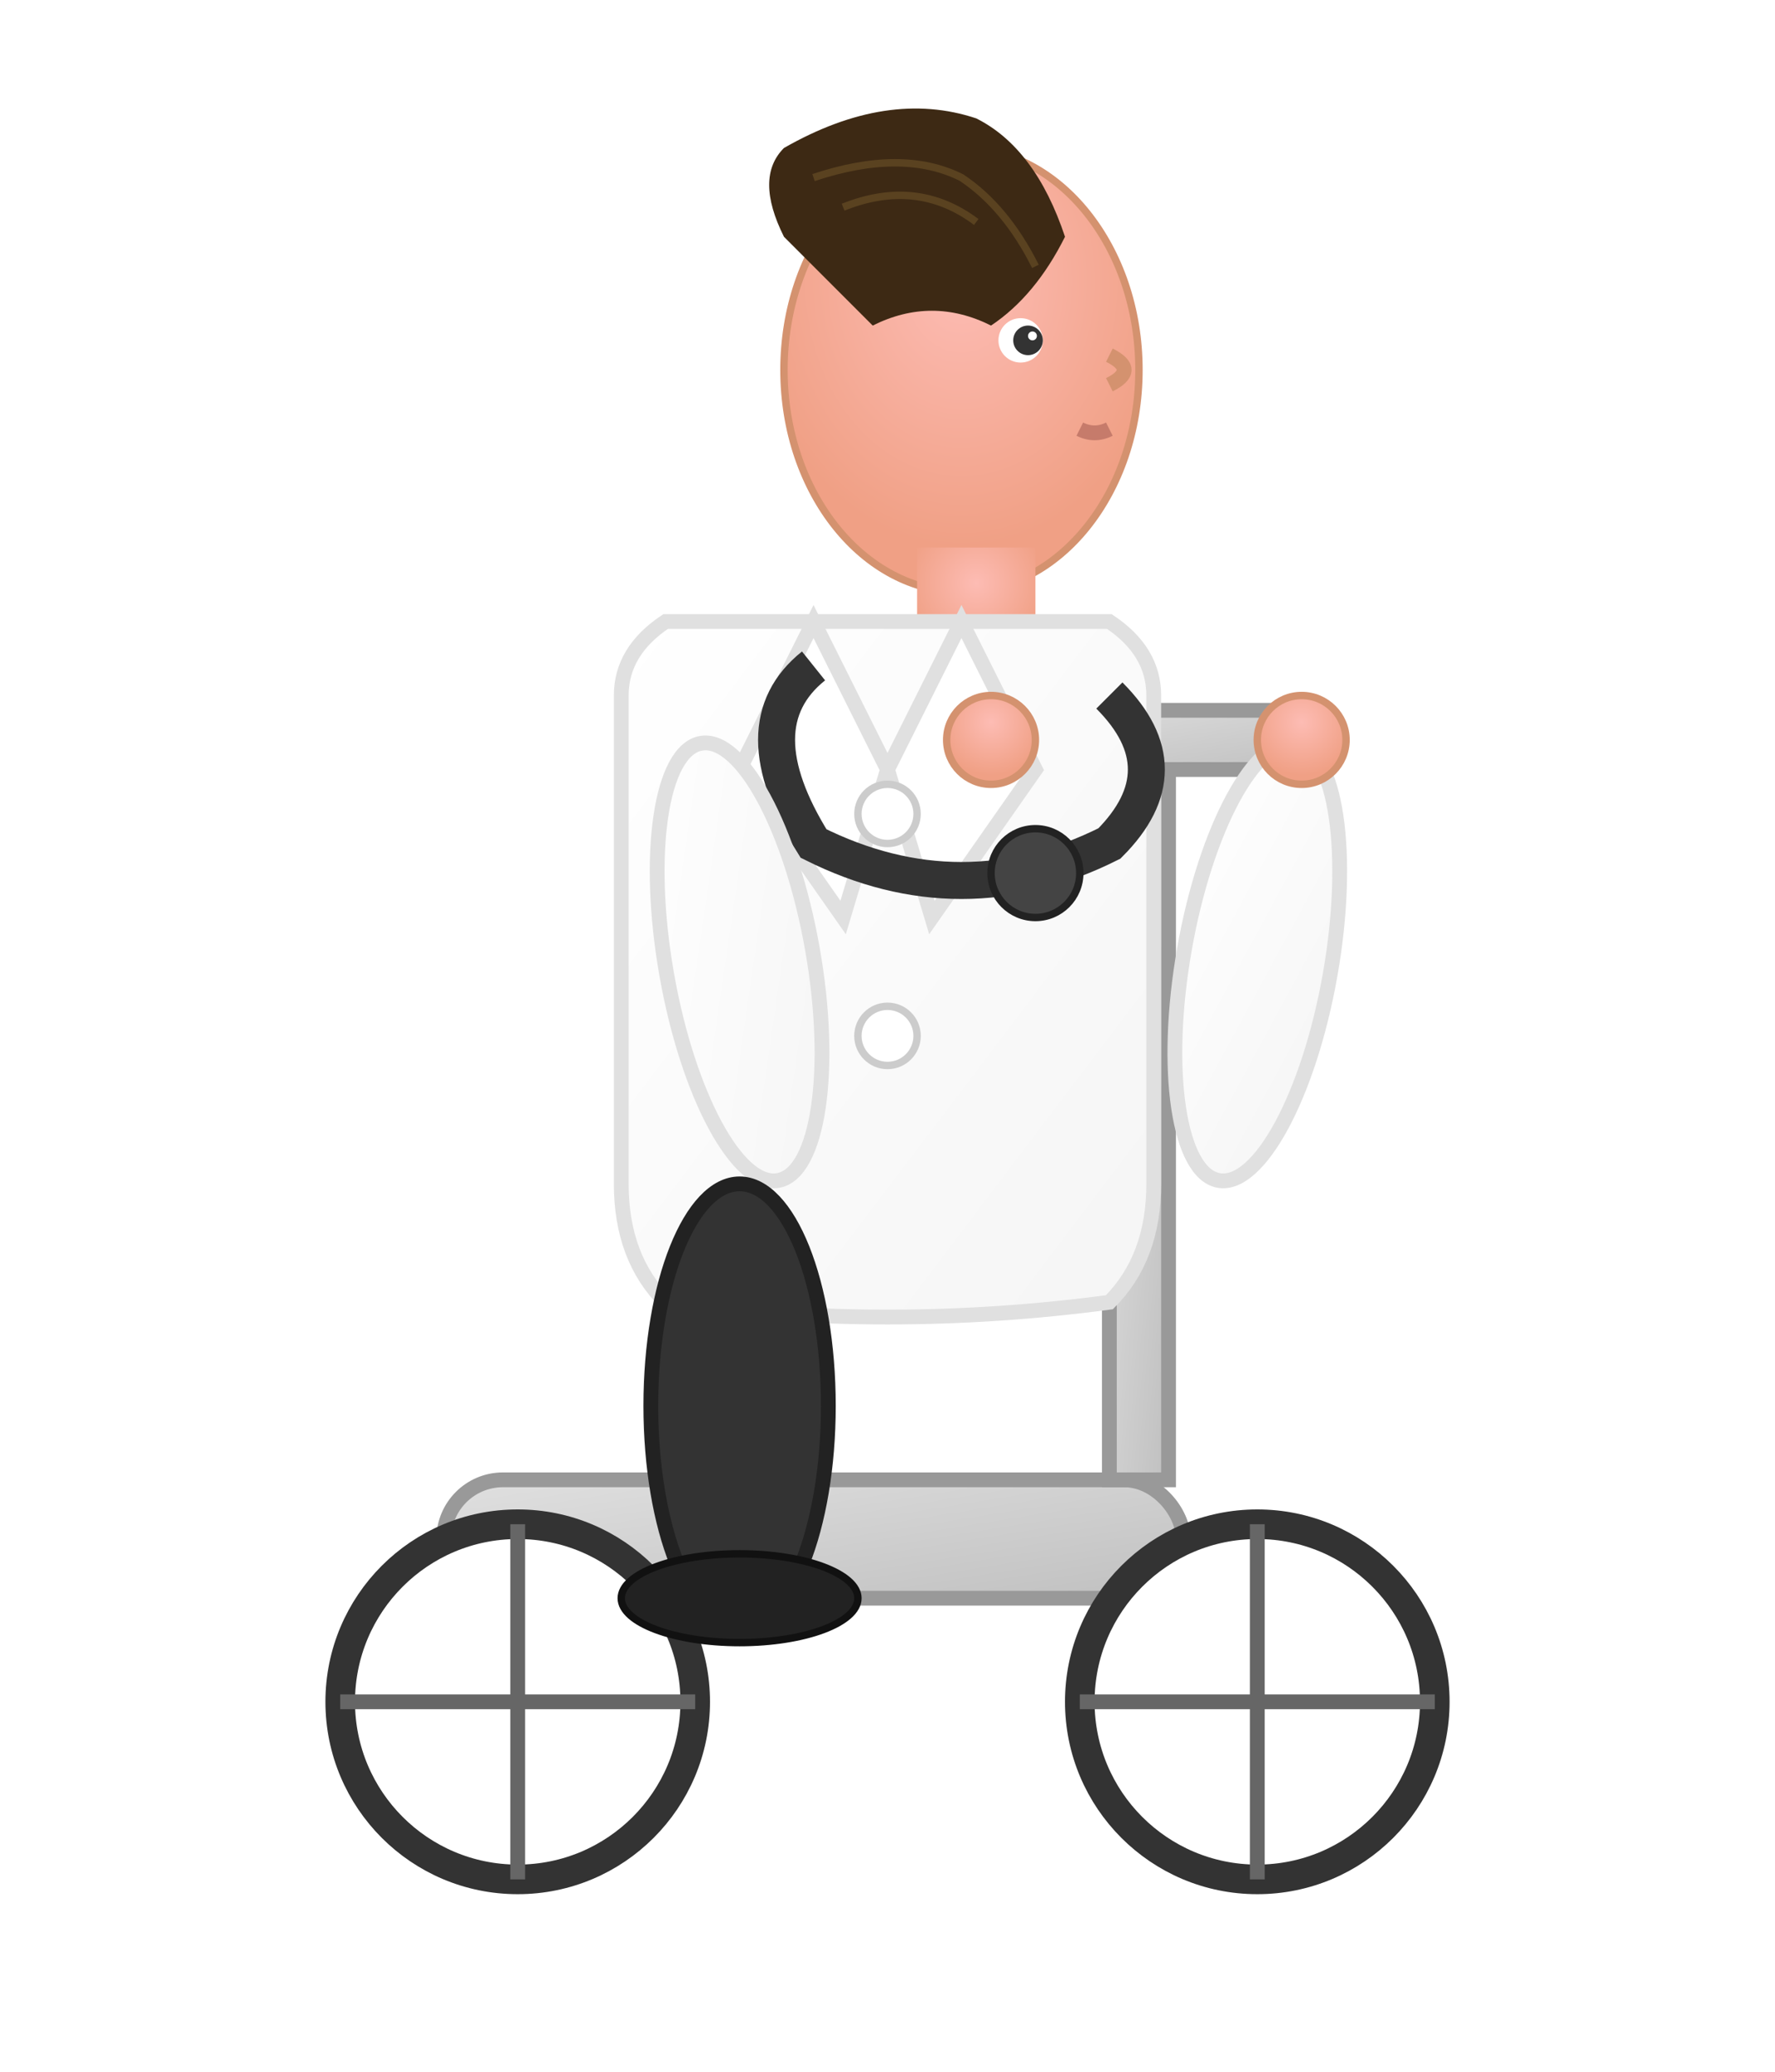 <svg width="120" height="140" viewBox="0 0 120 140" xmlns="http://www.w3.org/2000/svg">
<defs>
<!-- Drop shadow filter -->
<filter id="dropShadow" x="-50%" y="-50%" width="200%" height="200%">
<feDropShadow dx="1" dy="2" stdDeviation="1.5" flood-color="rgba(0,0,0,0.2)"/>
</filter>
<!-- White coat gradient -->
<linearGradient id="coatGradient" x1="0%" y1="0%" x2="100%" y2="100%">
<stop offset="0%" style="stop-color:#ffffff;stop-opacity:1" />
<stop offset="100%" style="stop-color:#f5f5f5;stop-opacity:1" />
</linearGradient>
<!-- Skin tone -->
<radialGradient id="skinTone" cx="50%" cy="30%" r="60%">
<stop offset="0%" style="stop-color:#fdbcb4;stop-opacity:1" />
<stop offset="100%" style="stop-color:#f0a085;stop-opacity:1" />
</radialGradient>
<!-- Metal gradient for scooter -->
<linearGradient id="metalGradient" x1="0%" y1="0%" x2="100%" y2="100%">
<stop offset="0%" style="stop-color:#e0e0e0;stop-opacity:1" />
<stop offset="100%" style="stop-color:#c0c0c0;stop-opacity:1" />
</linearGradient>
</defs>
<!-- Doctor on e-scooter - side profile -->
<g class="doctor-scooter">
<!-- E-scooter frame -->
<!-- Deck/platform -->
<rect x="30" y="100" width="50" height="8" 
          fill="url(#metalGradient)" 
          stroke="#999" 
          stroke-width="1" 
          rx="4"
          filter="url(#dropShadow)"/>
<!-- Vertical post -->
<rect x="75" y="50" width="4" height="50" 
          fill="url(#metalGradient)" 
          stroke="#999" 
          stroke-width="1"/>
<!-- Handlebar -->
<rect x="65" y="48" width="25" height="4" 
          fill="url(#metalGradient)" 
          stroke="#999" 
          stroke-width="1" 
          rx="2"/>
<!-- Handlebar grips -->
<circle cx="67" cy="50" r="3" fill="#333"/>
<circle cx="88" cy="50" r="3" fill="#333"/>
<!-- Front wheel -->
<circle cx="85" cy="115" r="12" 
            fill="white" 
            stroke="#333" 
            stroke-width="2"
            filter="url(#dropShadow)">
<animateTransform attributeName="transform" 
                        type="rotate" 
                        values="0 85 115; 360 85 115" 
                        dur="1s" 
                        repeatCount="indefinite"/>
</circle>
<!-- Front wheel spokes -->
<g>
<line x1="85" y1="103" x2="85" y2="127" stroke="#666" stroke-width="1">
<animateTransform attributeName="transform" 
                          type="rotate" 
                          values="0 85 115; 360 85 115" 
                          dur="1s" 
                          repeatCount="indefinite"/>
</line>
<line x1="73" y1="115" x2="97" y2="115" stroke="#666" stroke-width="1">
<animateTransform attributeName="transform" 
                          type="rotate" 
                          values="0 85 115; 360 85 115" 
                          dur="1s" 
                          repeatCount="indefinite"/>
</line>
</g>
<!-- Back wheel -->
<circle cx="35" cy="115" r="12" 
            fill="white" 
            stroke="#333" 
            stroke-width="2"
            filter="url(#dropShadow)">
<animateTransform attributeName="transform" 
                        type="rotate" 
                        values="0 35 115; 360 35 115" 
                        dur="1s" 
                        repeatCount="indefinite"/>
</circle>
<!-- Back wheel spokes -->
<g>
<line x1="35" y1="103" x2="35" y2="127" stroke="#666" stroke-width="1">
<animateTransform attributeName="transform" 
                          type="rotate" 
                          values="0 35 115; 360 35 115" 
                          dur="1s" 
                          repeatCount="indefinite"/>
</line>
<line x1="23" y1="115" x2="47" y2="115" stroke="#666" stroke-width="1">
<animateTransform attributeName="transform" 
                          type="rotate" 
                          values="0 35 115; 360 35 115" 
                          dur="1s" 
                          repeatCount="indefinite"/>
</line>
</g>
<!-- Doctor's body on scooter -->
<!-- Head (profile) -->
<ellipse cx="65" cy="25" rx="12" ry="15" 
             fill="url(#skinTone)" 
             stroke="#d4926f" 
             stroke-width="0.5"/>
<!-- Hair (Tom Cruise style) -->
<path d="M 53,10 Q 60,6 66,8 Q 70,10 72,16 Q 70,20 67,22 Q 63,20 59,22 Q 55,18 53,16 Q 51,12 53,10 Z" 
          fill="#3d2914"/>
<!-- Hair volume/texture -->
<path d="M 55,12 Q 61,10 65,12 Q 68,14 70,18" 
          stroke="#5a4220" 
          stroke-width="0.5" 
          fill="none"/>
<path d="M 57,14 Q 62,12 66,15" 
          stroke="#5a4220" 
          stroke-width="0.5" 
          fill="none"/>
<!-- Eye -->
<circle cx="69" cy="23" r="1.5" fill="white"/>
<circle cx="69.5" cy="23" r="1" fill="#333"/>
<circle cx="69.8" cy="22.7" r="0.3" fill="white"/>
<!-- Nose -->
<path d="M 75,24 Q 77,25 75,26" 
          stroke="#d4926f" 
          stroke-width="1" 
          fill="none"/>
<!-- Mouth -->
<path d="M 73,29 Q 74,29.5 75,29" 
          stroke="#c67b6b" 
          stroke-width="1" 
          fill="none"/>
<!-- Neck -->
<rect x="62" y="37" width="8" height="8" 
          fill="url(#skinTone)" 
          stroke="none"/>
<!-- White lab coat body -->
<path d="M 45,42 L 75,42 Q 78,44 78,47 L 78,80 Q 78,85 75,88 Q 60,90 45,88 Q 42,85 42,80 L 42,47 Q 42,44 45,42 Z" 
          fill="url(#coatGradient)" 
          stroke="#e0e0e0" 
          stroke-width="1"
          filter="url(#dropShadow)"/>
<!-- Lab coat lapels -->
<path d="M 55,42 L 50,52 L 57,62 L 60,52 Z" 
          fill="white" 
          stroke="#e0e0e0" 
          stroke-width="1"/>
<path d="M 65,42 L 70,52 L 63,62 L 60,52 Z" 
          fill="white" 
          stroke="#e0e0e0" 
          stroke-width="1"/>
<!-- Coat buttons -->
<circle cx="60" cy="55" r="2" fill="white" stroke="#ccc" stroke-width="0.5"/>
<circle cx="60" cy="70" r="2" fill="white" stroke="#ccc" stroke-width="0.5"/>
<!-- Stethoscope around neck -->
<path d="M 55,45 Q 50,49 55,57 Q 65,62 75,57 Q 80,52 75,47" 
          stroke="#333" 
          stroke-width="2.5" 
          fill="none"/>
<!-- Stethoscope chest piece -->
<circle cx="70" cy="59" r="3" 
            fill="#444" 
            stroke="#222" 
            stroke-width="0.5"/>
<!-- Arms holding handlebar -->
<!-- Back arm -->
<ellipse cx="50" cy="65" rx="5" ry="15" 
             fill="url(#coatGradient)" 
             stroke="#e0e0e0" 
             stroke-width="1"
             transform="rotate(-10 50 65)"/>
<!-- Front arm -->
<ellipse cx="85" cy="65" rx="5" ry="15" 
             fill="url(#coatGradient)" 
             stroke="#e0e0e0" 
             stroke-width="1"
             transform="rotate(10 85 65)"/>
<!-- Hands on handlebar -->
<circle cx="67" cy="50" r="3" 
            fill="url(#skinTone)" 
            stroke="#d4926f" 
            stroke-width="0.5"/>
<circle cx="88" cy="50" r="3" 
            fill="url(#skinTone)" 
            stroke="#d4926f" 
            stroke-width="0.5"/>
<!-- Leg on scooter -->
<!-- One leg standing on deck -->
<ellipse cx="50" cy="95" rx="6" ry="15" 
             fill="#333" 
             stroke="#222" 
             stroke-width="1"/>
<!-- Foot on deck, pointing right -->
<ellipse cx="50" cy="108" rx="8" ry="3" 
             fill="#222" 
             stroke="#111" 
             stroke-width="0.5"/>
<!-- Lab coat flowing in wind -->
<animateTransform attributeName="transform" 
                      type="skewX" 
                      values="0; -2; 0; 1; 0" 
                      dur="2s" 
                      repeatCount="indefinite"/>
<!-- Subtle scooter vibration -->
<animateTransform attributeName="transform" 
                      type="translate" 
                      values="0,0; 0,-0.5; 0,0; 0,-0.3; 0,0" 
                      dur="0.3s" 
                      repeatCount="indefinite"
                      additive="sum"/>
</g>
</svg>
